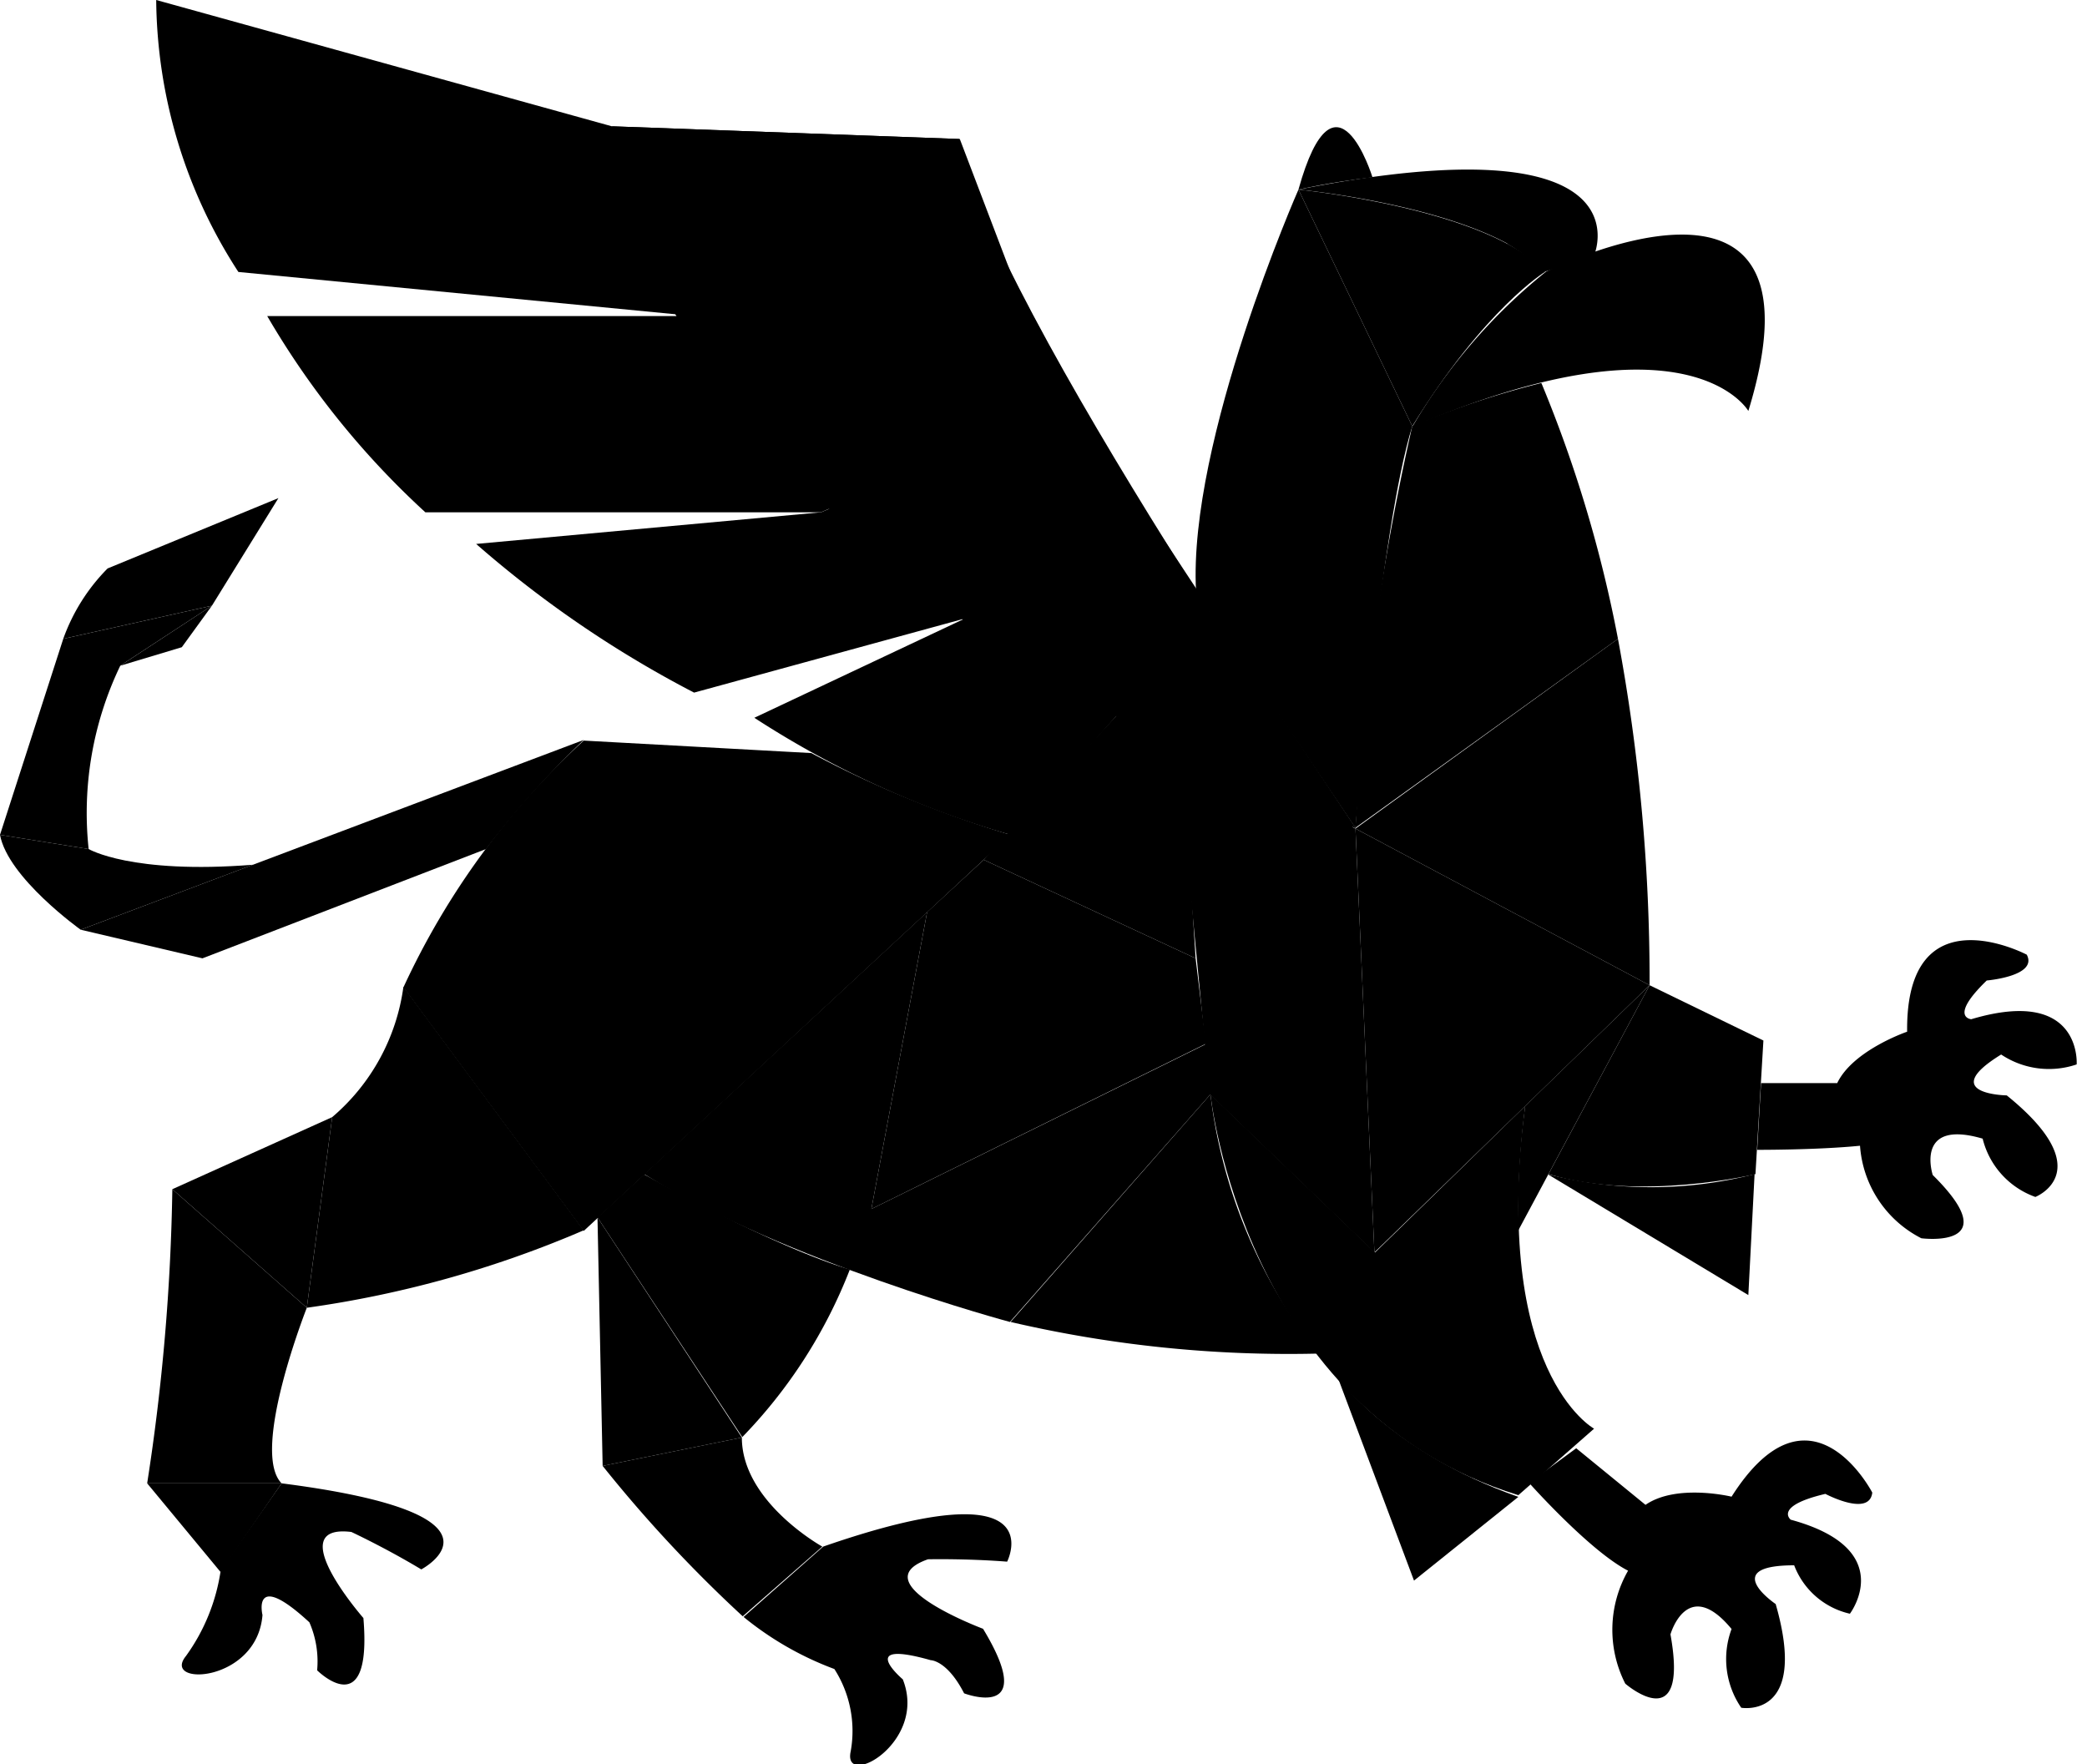 <svg class="logo" xmlns="http://www.w3.org/2000/svg" viewBox="0 0 97 82">
    <path class="logo-1" d="M60.35,8.81 c16.32,-3.23 13.76,3 13.76,3 a23,23 0 0 1 -2.29,0.81 C69.1,9.64 60.35,8.81 60.35,8.81 z" />
    <path class="logo-1" d="M7.26,0 a23.52,23.52 0 0 0 3.82,12.64 L32.26,14.69 l14.7,-2.06 l-2.35,-6.17 l-16.17,-0.59 z" />
    <path class="logo-1" d="M37.71,35 l-10.58,-0.58 a36,36 0 0 0 -8.38,11.47 l8.38,11.32 L46.97,38.8 A50.55,50.55 0 0 1 37.71,35 z" />
    <path class="logo-1" d="M55.59,27.48 c-0.38,-7 4.76,-18.67 4.76,-18.67 l5.29,11 c-1.47,4.7 -2.64,18.67 -2.64,18.67 z" />
    <polygon class="logo-1" points="54.67,34.58 56.23,50.86 63.88,58.21 63,38.51 54.67,34.58 " />
    <path class="logo-1" d="M65.64,19.84 C78.53,14.32 81.26,19.1 81.26,19.1 c4.06,-13.23 -9.41,-6.47 -9.41,-6.47 A26.26,26.26 0 0 0 65.64,19.84 z" />
    <path class="logo-1" d="M2.94,29.69 l6.91,-1.54 l3.09,-5 l-7.94,3.27 A8.91,8.91 0 0 0 2.94,29.69 z" />
    <polygon class="logo-1" points="8.45,30.08 5.59,30.94 9.85,28.15 8.45,30.08 " />
    <path class="logo-2" d="M12.42,14.69 a38.92,38.92 0 0 0 7.35,9.12 H38.15 l12,-5.15 l-3.22,-6 L32.26,14.69 z" />
    <path class="logo-2" d="M35.06,33.36 A44.36,44.36 0 0 0 46.97,38.8 L56.26,28.36 L53.26,23.81 l-8.38,4.92 z" />
    <polygon class="logo-2" points="43.09,42.39 40.5,56.19 56.05,48.51 55.57,44.54 45.72,39.96 43.09,42.39 " />
    <polygon class="logo-2" points="63.88,58.21 76.67,45.79 63,38.51 63.88,58.21 " />
    <path class="logo-2" d="M71.82,12.63 c-2.65,-2.94 -11.47,-3.82 -11.47,-3.82 l5.29,11 C69.02,14.32 71.82,12.63 71.82,12.63 z" />
    <path class="logo-2" d="M75.2,29.69 A60.55,60.55 0 0 0 71.64,17.8 a40.45,40.45 0 0 0 -6,2 a113.42,113.42 0 0 0 -2.64,18.67 z" />
    <path class="logo-2" d="M27.13,34.39 L3.75,43.21 l5.66,1.33 l13.18,-5.08 A43.85,43.85 0 0 1 27.13,34.39 z" />
    <path class="logo-2" d="M18.75,45.86 a9.64,9.64 0 0 1 -3.31,6.06 L14.26,60.78 a50,50 0 0 0 12.87,-3.6 z" />
    <path class="logo-2" d="M28.01,68.13 l6.47,-1.32 c0,3 3.74,5.07 3.74,5.07 l-3.7,3.24 A63.29,63.29 0 0 1 28.01,68.13 z" />
    <path class="logo-2" d="M8.01,55.27 a98.32,98.32 0 0 1 -1.17,13.67 h6.25 C11.62,67.47 14.26,60.78 14.26,60.78 z" />
    <path class="logo-2" d="M81.26,60.19 l0.29,-5.62 a19.39,19.39 0 0 1 -9.62,0 z" />
    <path class="logo-3" d="M22.13,25.28 A51.1,51.1 0 0 0 32.26,32.19 l12.64,-3.46 L53.26,23.81 l-3.1,-5.15 l-12,5.15 z" />
    <path class="logo-3" d="M29.94,54.57 c6.59,4.08 17,6.87 17,6.87 L56.26,50.86 l-0.18,-2.35 L40.5,56.19 l2.59,-13.8 z" />
    <path class="logo-3" d="M11.76,40.19 c-5.66,0.45 -7.64,-0.73 -7.64,-0.73 l-4.12,-0.66 c0.37,2 3.75,4.41 3.75,4.41 z" />
    <polygon class="logo-3" points="6.84,68.94 13.09,68.94 10.25,73.06 6.84,68.94 " />
    <polygon class="logo-3" points="27.77,56.58 28.01,68.13 34.48,66.81 27.77,56.58 " />
    <path class="logo-3" d="M62.17,64 l3.55,9.46 l4.85,-3.89 C64.61,67.47 62.17,64 62.17,64 z" />
    <path class="logo-3" d="M81.59,54.57 l0.37,-6.21 l-5.29,-2.57 l-4.7,8.78 C76.26,55.86 81.59,54.57 81.59,54.57 z" />
    <path class="logo-3" d="M73.26,67.31 l3.22,2.63 c1.45,-1 4,-0.38 4,-0.38 c3.66,-5.76 6.54,-0.19 6.54,-0.19 c-0.13,1.15 -2.18,0.06 -2.18,0.06 c-2.42,0.57 -1.61,1.2 -1.61,1.2 C88.26,72 85.98,75 85.98,75 a3.63,3.63 0 0 1 -2.59,-2.25 c-3.52,0 -0.86,1.8 -0.86,1.8 c1.55,5.38 -1.6,4.82 -1.6,4.82 a4,4 0 0 1 -0.45,-3.66 c-2.06,-2.49 -2.84,0.25 -2.84,0.25 c0.88,4.88 -2.1,2.29 -2.1,2.29 a5.52,5.52 0 0 1 0.13,-5.25 c-1.78,-0.91 -4.6,-4.08 -4.6,-4.08 " />
    <path class="logo-3" d="M38.26,71.88 c10.81,-3.75 8.55,0.7 8.55,0.7 c-1.93,-0.15 -3.68,-0.11 -3.68,-0.11 c-3.13,1.1 2.56,3.23 2.56,3.23 c2.63,4.34 -0.88,3 -0.88,3 c-0.79,-1.54 -1.55,-1.54 -1.55,-1.54 c-3.53,-1 -1.3,0.89 -1.3,0.89 c1.17,2.94 -2.82,5.13 -2.42,3.34 a5.34,5.34 0 0 0 -0.76,-3.82 a14.81,14.81 0 0 1 -4.22,-2.42 " />
    <path class="logo-3" d="M13.09,68.94 c11.34,1.45 6.49,4 6.49,4 c-1.66,-1 -3.25,-1.74 -3.25,-1.74 c-3.29,-0.4 0.56,4 0.56,4 c0.42,5 -2.15,2.43 -2.15,2.43 a4.54,4.54 0 0 0 -0.36,-2.23 c-2.7,-2.49 -2.18,-0.34 -2.18,-0.34 c-0.25,3.15 -4.71,3.33 -3.56,1.91 a9,9 0 0 0 1.62,-4 " />
    <path class="logo-4" d="M81.85,50.34 h3.54 c0.73,-1.53 3.25,-2.39 3.25,-2.39 c-0.07,-6.56 5.56,-3.58 5.56,-3.58 c0.53,1 -1.86,1.2 -1.86,1.2 c-1.78,1.72 -0.72,1.8 -0.72,1.8 c5.16,-1.54 4.9,2.1 4.9,2.1 a4,4 0 0 1 -3.51,-0.46 c-3,1.85 0.26,1.9 0.26,1.9 c4.37,3.53 1.33,4.72 1.33,4.72 a3.86,3.86 0 0 1 -2.45,-2.71 c-3.18,-0.93 -2.32,1.69 -2.32,1.69 c3.51,3.47 -0.53,2.94 -0.53,2.94 a5.24,5.24 0 0 1 -2.85,-4.3 c-2,0.2 -4.78,0.19 -4.78,0.19 " />
    <polygon class="logo-4" points="51.9,33.25 45.72,39.96 55.57,44.54 54.96,34.88 51.9,33.25 " />
    <path class="logo-4" d="M63,38.51 l12.2,-8.82 a86.67,86.67 0 0 1 1.47,16.1 z" />
    <path class="logo-4" d="M56.26,50.86 L46.97,61.44 A57,57 0 0 0 61.26,62.91 A24.17,24.17 0 0 1 56.26,50.86 z" />
    <path class="logo-4" d="M60.35,8.81 c1.72,-6.17 3.44,-0.57 3.44,-0.57 C61.82,8.47 60.35,8.81 60.35,8.81 z" />
    <path class="logo-4" d="M9.85,28.15 L6.06,30.63 l-0.47,0.31 a15.79,15.79 0 0 0 -1.47,8.52 l-4.12,-0.66 l2.94,-9.11 z" />
    <polygon class="logo-4" points="8.01,55.27 14.26,60.78 15.44,51.92 8.01,55.27 " />
    <path class="logo-4" d="M27.77,56.58 l2.17,-2 C36.46,58.21 39.5,59 39.5,59 a23.23,23.23 0 0 1 -5,7.79 z" />
    <path class="logo-4" d="M70.57,57.18 l6.1,-11.39 L70.89,51.4 A34.66,34.66 0 0 0 70.57,57.18 z" />
    <path class="logo-4" d="M51.9,33.25 L56.26,28.36 l6.77,10.15 C55.45,35.18 51.9,33.25 51.9,33.25 z" />
    <path class="logo-5" d="M70.89,51.4 c-1.57,12.4 3.2,15 3.2,15 l-3.52,3.09 C57.78,65.56 56.26,50.86 56.26,50.86 l7.65,7.35 z" />
    <path class="logo-6" d="M70.04,11.32 a3.78,3.78 0 0 1 3.78,0.5 l-2.09,0.81 A7.53,7.53 0 0 0 70.04,11.32 z" />
    <path class="logo-7" d="M62.91,38.51 C28.74,24.67 28.45,5.87 28.45,5.87 l16.13,0.59 C45.95,14 62.91,38.51 62.91,38.51 z" />
  </svg>